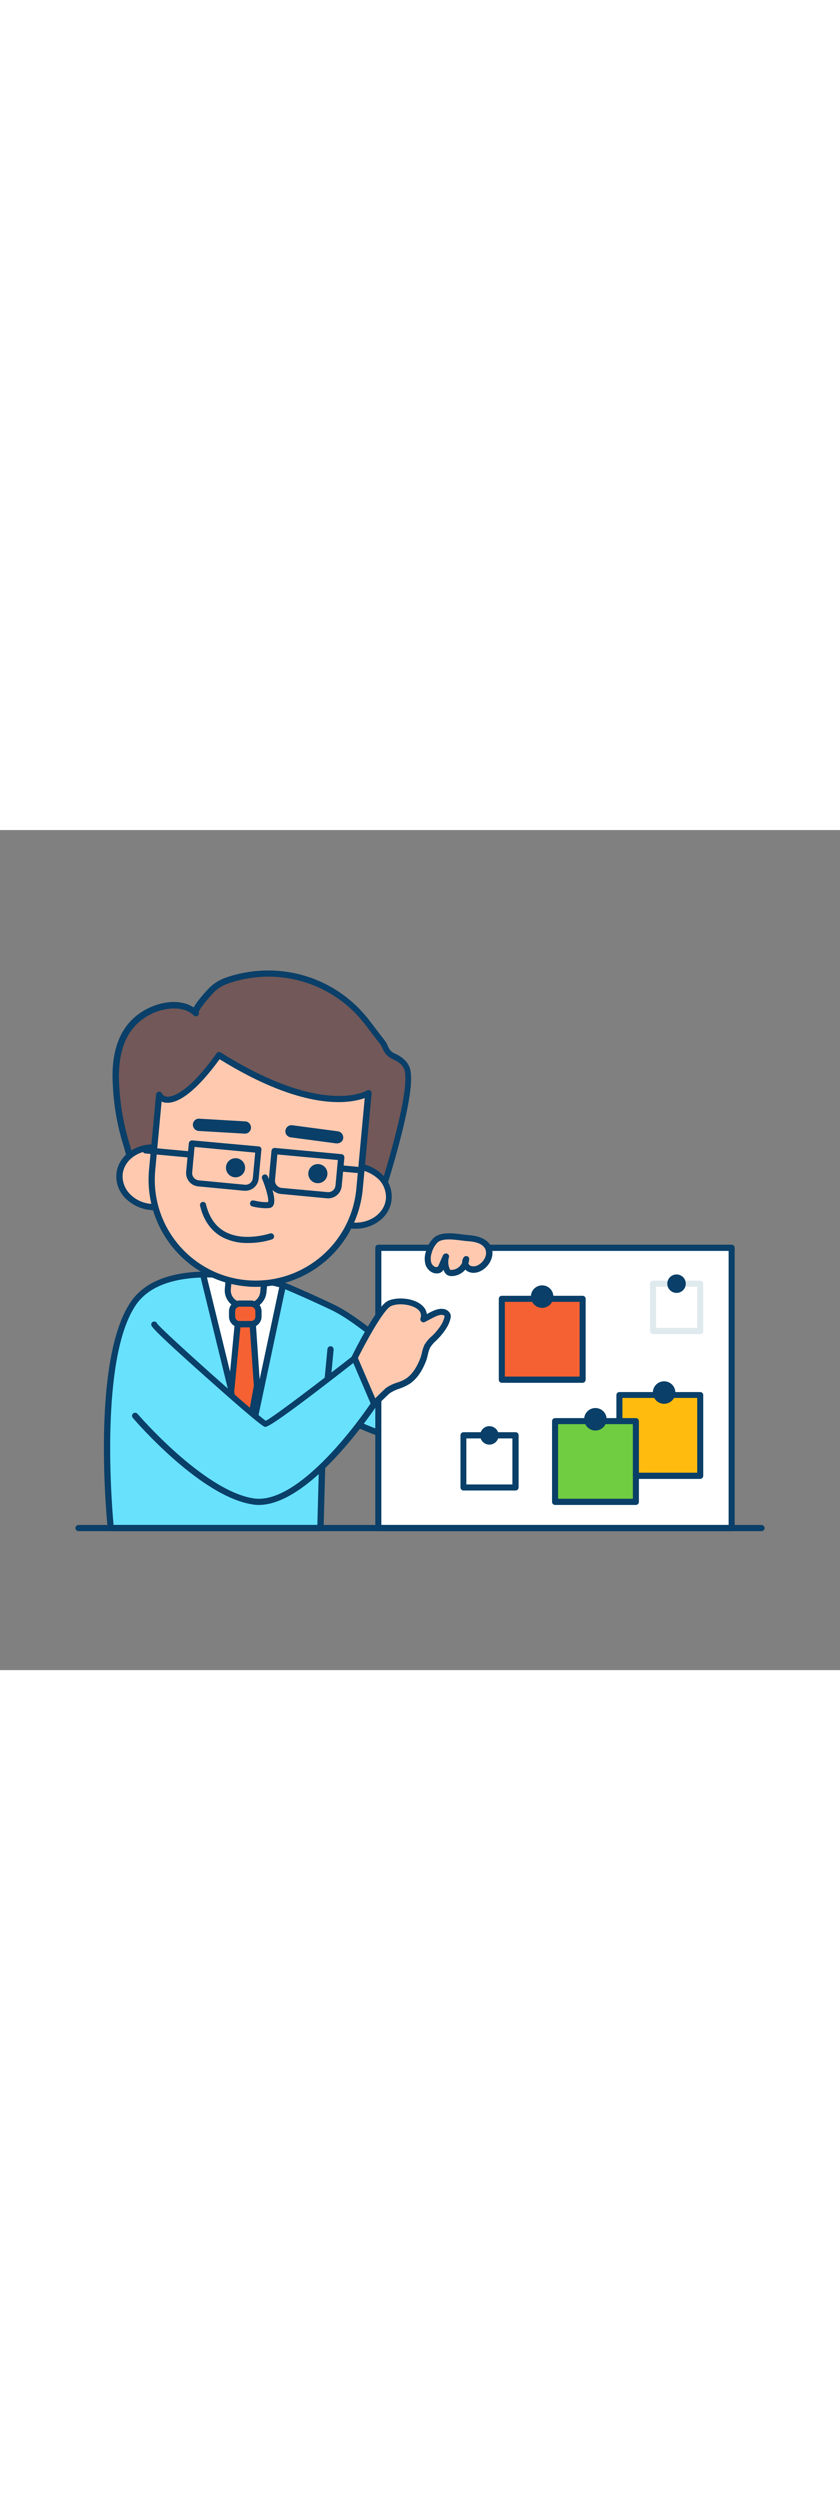 <svg version="1.1" id="Layer_1" xmlns="http://www.w3.org/2000/svg" xmlns:xlink="http://www.w3.org/1999/xlink" x="0px" y="0px" viewBox="0 0 500 500" style="width: 168px;" xml:space="preserve" data-imageid="reminder-note-1-27" imageName="Reminder Note 1" class="illustrations_image">
<rect x="0" y="0" width="500" height="500" fill="#808080" stroke="none"/>
<style type="text/css">
	.st0_reminder-note-1-27{fill:#68E1FD;}
	.st1_reminder-note-1-27{fill:#093F68;}
	.st2_reminder-note-1-27{fill:#FFFFFF;}
	.st3_reminder-note-1-27{fill:#FFC9B0;}
	.st4_reminder-note-1-27{fill:#725858;}
	.st5_reminder-note-1-27{fill:#F56132;}
	.st6_reminder-note-1-27{fill:#FFBC0E;}
	.st7_reminder-note-1-27{fill:#70CC40;}
	.st8_reminder-note-1-27{fill:#DFEAEF;}
</style>
<g id="character_reminder-note-1-27">
	<path class="st0_reminder-note-1-27 targetColor" d="M257.2,323.4l-5.3,41.3c-13.1,0.8-43.5-11.3-59.3-21.7l-2,72.5H65.9c0,0-10.2-98.8,13.4-133.6&#xA;&#9;&#9;c8.5-12.6,24.6-16.9,41.6-17.3c3.2-0.1,6.4,0,9.7,0.1c12.8,0.9,25.4,2.9,37.8,6.1c0,0,11.7,4.7,29.3,13&#xA;&#9;&#9;C217.1,293,242.1,319.4,257.2,323.4z" style="fill: rgb(104, 225, 253);"/>
	<path class="st1_reminder-note-1-27" d="M190.7,417.3H65.9c-0.9,0-1.7-0.7-1.8-1.6c-0.4-4.1-10-99.9,13.7-134.8c7.8-11.5,22.3-17.6,43.1-18.1&#xA;&#9;&#9;c3.2-0.1,6.4,0,9.8,0.1c12.9,0.9,25.7,3,38.2,6.2l0.2,0.1c0.1,0,11.9,4.8,29.4,13.1c9.2,4.4,19.6,12.4,29.6,20.2&#xA;&#9;&#9;c11.3,8.8,22,17.1,29.7,19.2c0.9,0.2,1.5,1.1,1.4,2l-5.3,41.3c-0.1,0.9-0.8,1.5-1.7,1.6c-12.8,0.8-41.1-10.2-57.7-20.3l-1.9,69.3&#xA;&#9;&#9;C192.5,416.5,191.7,417.3,190.7,417.3z M67.6,413.6h121.3l1.9-70.7c0-0.7,0.4-1.3,1-1.6c0.6-0.3,1.3-0.3,1.9,0.1&#xA;&#9;&#9;c14.9,9.9,43.1,21.3,56.7,21.5l4.9-38.2c-8.2-2.8-18.6-10.9-29.5-19.4c-9.9-7.7-20-15.6-28.9-19.8c-16.5-7.8-27.9-12.5-29.1-13&#xA;&#9;&#9;c-12.2-3.2-24.7-5.2-37.3-6.1c-3.2-0.2-6.4-0.2-9.5-0.1c-19.6,0.5-33.1,6-40.2,16.5C59.5,314.3,66.4,400.6,67.6,413.6z"/>
	<rect x="225.2" y="248.6" class="st2_reminder-note-1-27" width="210.3" height="166.8"/>
	<path class="st1_reminder-note-1-27" d="M435.5,417.3H225.2c-1,0-1.8-0.8-1.8-1.8V248.6c0-1,0.8-1.8,1.8-1.8h210.3c1,0,1.8,0.8,1.8,1.8v166.8&#xA;&#9;&#9;C437.4,416.5,436.5,417.3,435.5,417.3z M227,413.6h206.7V250.5H227V413.6z"/>
	<path class="st2_reminder-note-1-27" d="M168.4,270.8L147,371.3l-26.1-106.8c3.2-0.1,6.4,0,9.7,0.1C143.3,265.5,156,267.6,168.4,270.8z"/>
	<path class="st1_reminder-note-1-27" d="M147,373.1c-0.8,0-1.6-0.6-1.8-1.4L119.1,265c-0.1-0.5,0-1.1,0.3-1.5c0.3-0.4,0.9-0.7,1.4-0.7&#xA;&#9;&#9;c3.2-0.1,6.4,0,9.8,0.1c12.9,0.9,25.7,3,38.2,6.2c1,0.2,1.6,1.2,1.4,2.2l-21.3,100.4C148.6,372.5,147.9,373.1,147,373.1L147,373.1z&#xA;&#9;&#9; M123.2,266.3l23.7,96.7l19.3-90.9c-11.7-2.9-23.7-4.8-35.7-5.7C128,266.4,125.6,266.3,123.2,266.3z"/>
	<path class="st3_reminder-note-1-27" d="M136.7,261l21.1,1.9l0,0l-1.5,16.2c-0.2,2.7-2.6,4.7-5.3,4.4h0l-11.3-1c-2.7-0.2-4.7-2.6-4.4-5.3l0,0&#xA;&#9;&#9;L136.7,261L136.7,261z"/>
	<path class="st1_reminder-note-1-27" d="M147.8,285.1c-0.3,0-0.7,0-1,0l-3.2-0.3c-5.9-0.5-10.3-5.8-9.8-11.7l1.1-12.1c0.1-1,0.9-1.7,1.9-1.7&#xA;&#9;&#9;c0,0,0,0,0.1,0l21.1,1.9c1,0.1,1.7,1,1.7,2c0,0,0,0,0,0l-1.1,12.1C158,280.8,153.3,285.1,147.8,285.1z M138.4,263l-1,10.3&#xA;&#9;&#9;c-0.4,3.9,2.5,7.4,6.5,7.8l3.2,0.3l0,0c3.9,0.4,7.4-2.5,7.8-6.5l0.9-10.3L138.4,263z"/>
	<path class="st4_reminder-note-1-27" d="M80.4,201.5c-2.4-4-3.8-10.4-5-14.2c-4-12.8-6.1-26.1-6.4-39.5c-0.3-17.4,4.8-33.4,21.8-40.8&#xA;&#9;&#9;c8.4-3.6,19.1-4.4,25.8,1.9c-1.7-1.6,8-12.1,9.3-13.5c4.1-4.2,8.8-5.9,14.5-7.4c28.5-7.8,58.9,2.1,77.4,25.2c3.4,4.3,6.6,8.7,10,13&#xA;&#9;&#9;c1.5,1.9,1.9,4.4,3.5,6.2c1.9,2.2,4.6,2.6,6.8,4.2c4.2,3.1,5,5.9,5,11.4c0,19.3-16.2,69.1-16.2,69.1l-12.7-3.5&#xA;&#9;&#9;c-5.4-1.5-12.4-0.8-17.9-1.1l-40.9-2.5c-19.8-1.2-39.6,2.1-59.2-1.9c-3.9-0.8-10.6-1.7-13.7-4.5C81.5,203.1,80.9,202.4,80.4,201.5z&#xA;&#9;&#9;"/>
	<path class="st1_reminder-note-1-27" d="M226.8,219.1c-0.2,0-0.3,0-0.5-0.1l-12.9-3.5c-3.4-0.9-7.6-0.9-11.7-0.9c-2.1,0-4,0-5.9-0.1l-41-2.5&#xA;&#9;&#9;c-7.5-0.5-15.1-0.3-22.6-0.1c-12.1,0.3-24.6,0.7-36.9-1.8l-1.7-0.3c-4.1-0.8-9.8-1.9-12.8-4.6c-0.9-0.8-1.6-1.7-2.2-2.7&#xA;&#9;&#9;c-2-3.2-3.2-7.8-4.2-11.5c-0.3-1.2-0.6-2.2-0.9-3.2c-4.1-13-6.2-26.4-6.5-40c-0.4-21.4,7.3-35.7,22.9-42.5&#xA;&#9;&#9;c7.6-3.3,17.8-4.7,25.4,0.3c2.4-4.6,9-11.4,9.1-11.5c4.6-4.7,10.1-6.5,15.3-7.9c15.3-4.1,31.5-3.4,46.4,2.1&#xA;&#9;&#9;c12.9,4.8,24.2,13,32.8,23.8c1.8,2.3,3.6,4.6,5.3,6.9c1.6,2.1,3.1,4.1,4.7,6.1c0.8,1,1.4,2.2,1.9,3.3c0.4,1,0.9,1.9,1.6,2.8&#xA;&#9;&#9;c1,1,2.1,1.7,3.4,2.2c1.1,0.5,2.1,1.1,3.1,1.8c4.9,3.6,5.8,7.2,5.8,12.9c0,19.4-15.6,67.7-16.3,69.7&#xA;&#9;&#9;C228.3,218.6,227.6,219.1,226.8,219.1z M214.5,212c0.8,0.2,3.2,0.9,11.2,3c2.8-8.8,15.6-50.1,15.6-66.9c0-5-0.6-7.3-4.3-10&#xA;&#9;&#9;c-0.8-0.5-1.6-1-2.5-1.4c-1.7-0.7-3.3-1.8-4.6-3.1c-0.9-1.1-1.6-2.3-2.2-3.6c-0.4-0.9-0.8-1.8-1.4-2.6c-1.6-2-3.2-4.1-4.8-6.2&#xA;&#9;&#9;c-1.7-2.2-3.4-4.6-5.2-6.8c-18-22.5-47.7-32.2-75.5-24.6c-5.9,1.6-10.1,3.2-13.6,6.9c-2.9,3-8.3,9.5-8.9,11.5&#xA;&#9;&#9;c0.4,0.9,0.1,2-0.9,2.5c-0.7,0.4-1.6,0.2-2.1-0.4c-6.4-6-16.8-4.5-23.8-1.5c-14.1,6.1-21,19.2-20.7,39c0.3,13.2,2.4,26.4,6.3,39&#xA;&#9;&#9;c0.3,1,0.6,2.1,0.9,3.3c0.9,3.4,2.1,7.7,3.8,10.5l0,0c0.4,0.7,0.9,1.3,1.5,1.9c2.3,2,7.6,3,11.1,3.7l1.8,0.4&#xA;&#9;&#9;c11.9,2.4,24.2,2.1,36.1,1.8c7.5-0.2,15.2-0.4,22.9,0.1l40.9,2.5c1.7,0.1,3.6,0.1,5.6,0.1c4.3,0,8.8,0,12.6,1.1L214.5,212z"/>
	
		<ellipse transform="matrix(9.219681e-02 -0.996 0.996 9.219681e-02 -122.608 278.951)" class="st3_reminder-note-1-27" cx="91.7" cy="206.7" rx="17.7" ry="20.6"/>
	<path class="st1_reminder-note-1-27" d="M92.2,226.3c-0.8,0-1.6,0-2.4-0.1c-5.7-0.5-11.1-3-15.2-7.1c-3.8-3.8-5.8-9.1-5.3-14.5&#xA;&#9;&#9;c1-10.7,11.8-18.6,24.1-17.4S115,198,114,208.8l0,0C113,218.8,103.5,226.3,92.2,226.3z M91.1,190.8c-9.4,0-17.3,6-18.1,14.2&#xA;&#9;&#9;c-0.3,4.3,1.3,8.5,4.3,11.6c3.4,3.5,8,5.6,12.8,5.9c10.3,1,19.3-5.4,20.1-14.1l0,0c0.8-8.7-6.9-16.6-17.2-17.5&#xA;&#9;&#9;C92.5,190.8,91.8,190.8,91.1,190.8z M112.1,208.6L112.1,208.6z"/>
	
		<ellipse transform="matrix(9.219681e-02 -0.996 0.996 9.219681e-02 -25.295 407.782)" class="st3_reminder-note-1-27" cx="211" cy="217.8" rx="17.7" ry="20.6"/>
	<path class="st1_reminder-note-1-27" d="M211.6,237.3c-0.8,0-1.6,0-2.4-0.1c-5.7-0.5-11.1-3-15.2-7.1c-7.1-6.9-7.3-18.2-0.4-25.3&#xA;&#9;&#9;c0.9-0.9,1.9-1.7,2.9-2.4c9.8-6.6,22.9-5.4,31.3,2.9c3.8,3.8,5.8,9.1,5.3,14.5C232.3,229.8,222.8,237.3,211.6,237.3z M210.4,201.8&#xA;&#9;&#9;c-4.2,0-8.2,1.2-11.6,3.6c-6.6,4.3-8.4,13.1-4.1,19.7c0.6,0.9,1.3,1.7,2.1,2.5c3.4,3.5,8,5.6,12.8,6c10.3,0.9,19.3-5.4,20.1-14.1&#xA;&#9;&#9;c0.3-4.3-1.3-8.6-4.3-11.6C221.3,204.1,216,201.9,210.4,201.8L210.4,201.8z"/>
	<path class="st3_reminder-note-1-27" d="M146.6,269.8L146.6,269.8c-34.1-3.2-59.1-33.3-56-67.4l4.1-44.8c3.1,6.3,15.3,5,35.6-23.5&#xA;&#9;&#9;c62.7,39.4,89,22.6,89,22.6l-5.3,57.2C210.8,247.8,180.6,272.9,146.6,269.8z"/>
	<path class="st1_reminder-note-1-27" d="M152.4,271.9c-2,0-4-0.1-6-0.3c-35.1-3.3-60.9-34.3-57.7-69.4l4.2-44.8c0.1-1,1-1.8,2-1.7&#xA;&#9;&#9;c0.6,0.1,1.2,0.4,1.5,1c0.6,1.2,1.7,2,3.1,2c2.4,0.2,11.8-1.1,29.4-25.8c0.6-0.8,1.6-1,2.5-0.5c61,38.3,86.8,22.8,87,22.6&#xA;&#9;&#9;c0.9-0.5,2-0.3,2.5,0.6c0.2,0.3,0.3,0.8,0.3,1.2l-5.3,57.2C212.7,246.7,185.3,271.8,152.4,271.9L152.4,271.9z M96.2,161.6&#xA;&#9;&#9;l-3.8,40.9c-3.1,33.1,21.3,62.4,54.3,65.4c0,0,0,0,0,0l0,0c33.1,3,62.3-21.3,65.4-54.4l5-54c-8.6,3.2-35.6,8.4-86.4-23.1&#xA;&#9;&#9;c-12.6,17.4-23.8,26.5-31.7,25.9C98.1,162.3,97.1,162,96.2,161.6z"/>
	<circle class="st1_reminder-note-1-27" cx="140.2" cy="201" r="5.7"/>
	<circle class="st1_reminder-note-1-27" cx="189.2" cy="204.5" r="5.7"/>
	<path class="st1_reminder-note-1-27" d="M158,225.1c-2.6-0.1-5.3-0.4-7.8-1.1c-1-0.2-1.6-1.2-1.3-2.2c0.2-1,1.2-1.6,2.2-1.3c0,0,0.1,0,0.1,0&#xA;&#9;&#9;c0.1,0,4.9,1.3,8.4,0.9c0.5-1.6-1.1-7.9-3.6-13.9c-0.4-0.9,0.1-2,1-2.4s2,0.1,2.4,1c1.6,4,5.3,13.8,3.3,17.3&#xA;&#9;&#9;c-0.5,0.9-1.3,1.4-2.3,1.6C159.6,225,158.8,225.1,158,225.1z"/>
	<path class="st1_reminder-note-1-27" d="M145.8,180.7h-0.2l-27.3-1.6c-2-0.1-3.6-1.9-3.5-3.9c0.1-2,1.9-3.6,3.9-3.4l27.3,1.6c2,0.1,3.5,1.9,3.4,3.9&#xA;&#9;&#9;C149.3,179.2,147.7,180.7,145.8,180.7L145.8,180.7z"/>
	<path class="st1_reminder-note-1-27" d="M200.6,186.5c-0.2,0-0.3,0-0.5,0l-27.1-3.6c-2-0.3-3.4-2.1-3.1-4.1s2.1-3.4,4.1-3.1l0,0l27.1,3.6&#xA;&#9;&#9;c2,0.3,3.4,2.1,3.2,4.1C204.1,185.2,202.5,186.5,200.6,186.5L200.6,186.5z"/>
	<path class="st1_reminder-note-1-27" d="M146.2,214.7c-0.2,0-0.5,0-0.8,0l-27.4-2.6c-4.4-0.4-7.6-4.3-7.2-8.7l1.6-17c0.1-1,1-1.7,2-1.7c0,0,0,0,0,0&#xA;&#9;&#9;l39.6,3.6c0.5,0,0.9,0.3,1.2,0.6c0.3,0.4,0.5,0.9,0.4,1.3l-1.6,17C153.7,211.5,150.3,214.6,146.2,214.7L146.2,214.7z M115.8,188.6&#xA;&#9;&#9;l-1.4,15.2c-0.2,2.4,1.5,4.4,3.9,4.7c0,0,0,0,0,0l27.5,2.6l0,0c2.4,0.2,4.4-1.5,4.7-3.9l1.4-15.2L115.8,188.6z"/>
	<path class="st1_reminder-note-1-27" d="M195.4,219.2h-0.7l0,0l-27.5-2.6c-4.4-0.4-7.6-4.3-7.2-8.7l1.6-17c0.1-1,1-1.8,2-1.7c0,0,0,0,0,0l39.7,3.7&#xA;&#9;&#9;c1,0.1,1.7,1,1.7,2l-1.6,17C203,216.1,199.5,219.2,195.4,219.2z M195,215.5c2.4,0.2,4.4-1.5,4.7-3.9l1.4-15.2l-36-3.3l-1.4,15.2&#xA;&#9;&#9;c-0.2,2.4,1.5,4.4,3.9,4.7c0,0,0,0,0,0L195,215.5L195,215.5z"/>
	<path class="st1_reminder-note-1-27" d="M113.6,195h-0.2l-26.9-2.5c-1-0.1-1.7-1-1.7-2s1-1.7,2-1.7l26.9,2.5c1,0,1.8,0.9,1.7,1.9&#xA;&#9;&#9;C115.4,194.3,114.6,195.1,113.6,195L113.6,195z"/>
	<path class="st1_reminder-note-1-27" d="M212.4,204.1h-0.2l-9.8-0.9c-1-0.1-1.8-1-1.7-2c0.1-1,1-1.7,2-1.7c0,0,0,0,0,0l9.8,0.9c1,0,1.8,0.9,1.8,1.9&#xA;&#9;&#9;S213.4,204.1,212.4,204.1L212.4,204.1z"/>
	<path class="st1_reminder-note-1-27" d="M147.5,245.8c-5.3,0.1-10.5-1.1-15.2-3.5c-6.6-3.6-11.1-9.9-13.2-18.6c-0.3-1,0.3-2,1.2-2.3&#xA;&#9;&#9;c1-0.3,2,0.3,2.3,1.2c0,0.1,0,0.1,0,0.2c1.9,7.7,5.7,13.2,11.4,16.3c11.4,6.2,26.6,1,26.8,1c1-0.3,2,0.3,2.3,1.3&#xA;&#9;&#9;c0.2,0.9-0.2,1.8-1.1,2.2C157.4,245.1,152.5,245.8,147.5,245.8z"/>
	<path class="st5_reminder-note-1-27" d="M140.6,281.8h10.7c1.4,0,2.5,1.1,2.5,2.5v7.4c0,1.4-1.1,2.5-2.5,2.5h-10.7c-1.4,0-2.5-1.1-2.5-2.5v-7.4&#xA;&#9;&#9;C138.2,283,139.3,281.8,140.6,281.8z"/>
	<path class="st1_reminder-note-1-27" d="M149.3,296h-6.6c-3.5,0-6.4-2.9-6.4-6.4v-3.2c0-3.5,2.9-6.4,6.4-6.4h6.6c3.5,0,6.4,2.9,6.4,6.4v3.2&#xA;&#9;&#9;C155.7,293.1,152.8,296,149.3,296z M142.7,283.7c-1.5,0-2.7,1.2-2.7,2.7c0,0,0,0,0,0v3.2c0,1.5,1.2,2.7,2.7,2.7l0,0h6.6&#xA;&#9;&#9;c1.5,0,2.7-1.2,2.7-2.7c0,0,0,0,0,0v-3.2c0-1.5-1.2-2.7-2.7-2.7H142.7z"/>
	<polygon class="st5_reminder-note-1-27" points="153,330.9 146,369.1 137.6,334.6 141.5,294.2 150.5,294.2 &#9;"/>
	<path class="st1_reminder-note-1-27" d="M146,370.9c-0.8,0-1.6-0.6-1.8-1.4l-8.4-34.5c0-0.2,0-0.4,0-0.6l3.9-40.5c0.1-0.9,0.9-1.7,1.8-1.7h9&#xA;&#9;&#9;c1,0,1.8,0.7,1.8,1.7l2.5,36.7c0,0.1,0,0.3,0,0.5l-6.9,38.2c-0.2,0.9-0.9,1.5-1.8,1.5H146z M139.4,334.5l6.3,25.8l5.4-29.5&#xA;&#9;&#9;l-2.4-34.8h-5.6L139.4,334.5z"/>
	<path class="st1_reminder-note-1-27" d="M193.8,342.3h-0.2c-1-0.1-1.8-1-1.7-2l3-31.4c0.1-1,1-1.7,2-1.7c0,0,0,0,0,0c1,0.1,1.7,1,1.7,2c0,0,0,0,0,0&#xA;&#9;&#9;l-3,31.4C195.5,341.6,194.7,342.3,193.8,342.3z"/>
	<path class="st3_reminder-note-1-27" d="M211,314.2c0,0,14.4-29.4,20.7-32.4c5.2-2.6,16.1-1.5,19.6,3.8c1.1,1.6,1.3,3.7,0.6,5.5l4.8-2.5&#xA;&#9;&#9;c2.3-1.2,4.9-2.4,7.5-1.8c0.9,0.2,1.7,0.8,2.1,1.7c0.1,0.6,0.1,1.2,0,1.8c-0.8,3.6-3.1,6.7-5.5,9.5c-2,2.3-5.1,4.5-6.5,7.2&#xA;&#9;&#9;c-1.2,2.2-1.4,5.2-2.3,7.6c-1.8,5-4.4,9.8-8.8,13c-3.7,2.7-8.8,3.2-12.4,5.9c-1,0.8-8.2,7.9-8.2,7.9L211,314.2z"/>
	<path class="st1_reminder-note-1-27" d="M222.6,343.3c-0.7,0-1.4-0.4-1.7-1.1c-0.1-0.1-0.1-0.2-0.1-0.3L209.3,315c-0.2-0.5-0.2-1.1,0-1.5&#xA;&#9;&#9;c1.5-3.1,14.9-30,21.5-33.2c5.6-2.8,17.7-1.9,22,4.4c0.7,1,1.1,2.2,1.3,3.4l1.8-1c2.8-1.4,5.7-2.7,8.8-1.9c1.5,0.4,2.8,1.5,3.4,2.9&#xA;&#9;&#9;c0.3,0.9,0.3,1.9,0,2.8c-0.9,4-3.4,7.3-5.9,10.3c-0.8,0.9-1.7,1.8-2.6,2.7c-1.4,1.2-2.6,2.6-3.6,4.2c-0.6,1.3-1,2.6-1.3,4&#xA;&#9;&#9;c-0.2,1.1-0.6,2.3-0.9,3.4c-2.4,6.4-5.5,10.9-9.5,13.8c-2.1,1.4-4.3,2.4-6.6,3.2c-2,0.6-3.9,1.5-5.7,2.7c-0.8,0.6-7.2,6.9-7.9,7.6&#xA;&#9;&#9;c-0.2,0.2-0.4,0.4-0.6,0.5C223.2,343.3,222.9,343.3,222.6,343.3z M213,314.3l10.3,24c0.5-0.5,1.1-1.1,1.8-1.8&#xA;&#9;&#9;c3.9-3.8,4.4-4.2,4.6-4.4c2-1.4,4.3-2.5,6.6-3.2c2-0.6,4-1.5,5.8-2.7c3.4-2.5,6-6.4,8.2-12.1c0.3-1,0.6-1.9,0.8-2.9&#xA;&#9;&#9;c0.3-1.7,0.9-3.3,1.6-4.9c1.2-1.9,2.6-3.7,4.4-5.1c0.8-0.8,1.6-1.5,2.3-2.4c2.2-2.6,4.4-5.5,5.1-8.8c0.1-0.3,0.1-0.6,0.1-0.8&#xA;&#9;&#9;c-0.2-0.3-0.5-0.5-0.8-0.5c-1.8-0.5-4,0.5-6.1,1.6l-4.8,2.5c-0.9,0.5-2,0.1-2.5-0.8c-0.2-0.5-0.3-1-0.1-1.5&#xA;&#9;&#9;c0.5-1.3,0.3-2.7-0.4-3.9c-2.9-4.2-12.6-5.5-17.3-3.2C228.4,285.5,218.6,303.1,213,314.3z"/>
	<path class="st0_reminder-note-1-27 targetColor" d="M91.7,294.2c0,2.1,63.8,58.7,66.2,59.2s53.1-39.1,53.1-39.1l11.7,27.2c0,0-41.2,62.8-72,58.1s-70.3-51-70.3-51&#xA;&#9;&#9;" style="fill: rgb(104, 225, 253);"/>
	<path class="st1_reminder-note-1-27" d="M154,401.7c-1.2,0-2.4-0.1-3.6-0.3c-31.1-4.7-69.8-49.7-71.4-51.6c-0.6-0.8-0.5-2,0.3-2.6&#xA;&#9;&#9;c0.7-0.6,1.8-0.5,2.5,0.2c0.4,0.5,39.5,45.9,69.2,50.4c27.4,4.1,64.7-49.2,69.6-56.5l-10.3-24.1c-49.5,38.7-51.7,38.2-52.7,38&#xA;&#9;&#9;c-2-0.4-20-16.2-34.8-29.4c-32.8-29.2-32.8-30.5-32.8-31.5c0-1,0.8-1.8,1.8-1.8c0.8,0,1.4,0.5,1.7,1.2c3.1,4.3,57.7,53.1,64.7,57.9&#xA;&#9;&#9;c5-2.5,34-24.7,51.8-38.6c0.4-0.4,1-0.5,1.6-0.3c0.5,0.1,1,0.5,1.2,1l11.7,27.2c0.2,0.6,0.2,1.2-0.2,1.7&#xA;&#9;&#9;C222.5,345,185,401.7,154,401.7z M93.5,294.2L93.5,294.2z"/>
	<path class="st3_reminder-note-1-27" d="M259.3,244.2c-2,2-3.3,4.5-4,7.3c-0.7,2.2-0.8,4.5-0.2,6.7c0.7,2.2,2.7,4,5,3.9c0.7,0,1.3-0.2,1.8-0.7&#xA;&#9;&#9;c0.4-0.4,0.7-1,1-1.5l2.6-6c-0.8,2.6-0.6,5.4,0.5,7.9c0.4,1.2,1.6,2,2.8,1.9c4.6-0.1,8.3-3.6,8.8-8.2c-1.4,1.8-0.2,4.7,1.9,5.7&#xA;&#9;&#9;s4.6,0.3,6.6-0.8c4.1-2.4,6.6-7.8,4.4-12c-2.1-4-7.2-5-11.7-5.4C273.3,242.5,263.7,240.1,259.3,244.2z"/>
	<path class="st1_reminder-note-1-27" d="M268.9,265.5c-1,0-2-0.2-2.9-0.8c-0.8-0.6-1.3-1.3-1.7-2.2c-0.1-0.3-0.2-0.5-0.3-0.8c-0.8,1.4-2.2,2.2-3.8,2.2&#xA;&#9;&#9;c-3.3,0.2-6-2.5-6.9-5.1c-0.7-2.6-0.7-5.3,0.2-7.8c0.7-3.1,2.3-5.9,4.5-8.1l0,0c4.1-3.9,11.4-3,17.3-2.2c1.3,0.2,2.5,0.3,3.6,0.4&#xA;&#9;&#9;c2.5,0.2,10.2,0.8,13.2,6.4c2.8,5.2-0.4,11.7-5.1,14.5c-2.8,1.7-5.8,2-8.2,0.9c-0.7-0.3-1.3-0.7-1.8-1.3&#xA;&#9;&#9;C275,264,272.1,265.4,268.9,265.5z M265.5,252c0.2,0,0.4,0,0.6,0.1c0.9,0.3,1.4,1.3,1.1,2.2c-0.6,2.2-0.5,4.6,0.4,6.7&#xA;&#9;&#9;c0.1,0.2,0.2,0.5,0.4,0.7c0.2,0.1,0.5,0.1,0.8,0.1l0,0c2.7-0.1,5.2-1.8,6.3-4.3c-0.1-1.1,0.3-2.3,0.9-3.2c0.6-0.8,1.8-1,2.6-0.4&#xA;&#9;&#9;c0.5,0.4,0.8,1,0.7,1.6c-0.1,0.8-0.2,1.6-0.5,2.4c0.2,0.6,0.7,1.2,1.3,1.5c1.7,0.5,3.5,0.3,4.9-0.7c3.2-1.9,5.5-6.2,3.7-9.6&#xA;&#9;&#9;c-1.4-2.6-4.7-4-10.2-4.4c-1.1-0.1-2.4-0.2-3.8-0.4c-4.8-0.6-11.4-1.5-14.3,1.2l0,0c-1.7,1.8-2.9,4-3.5,6.4&#xA;&#9;&#9;c-0.6,1.8-0.7,3.8-0.2,5.6c0.5,1.4,1.8,2.7,3.2,2.6c0.2,0,0.5-0.1,0.7-0.2c0.2-0.3,0.4-0.6,0.5-0.9l2.6-6&#xA;&#9;&#9;C264.1,252.4,264.8,252,265.5,252z"/>
</g>
<g id="notes_reminder-note-1-27">
	<rect x="298.6" y="279" class="st5_reminder-note-1-27" width="48.1" height="48.1"/>
	<path class="st1_reminder-note-1-27" d="M346.8,329h-48.1c-1,0-1.8-0.8-1.8-1.8c0,0,0,0,0,0V279c0-1,0.8-1.8,1.8-1.8c0,0,0,0,0,0h48.1&#xA;&#9;&#9;c1,0,1.8,0.8,1.8,1.8v48.1C348.6,328.1,347.8,329,346.8,329C346.8,329,346.8,329,346.8,329z M300.5,325.3h44.5v-44.5h-44.5V325.3z"/>
	<rect x="275.8" y="360.3" class="st2_reminder-note-1-27" width="31" height="31"/>
	<path class="st1_reminder-note-1-27" d="M306.9,393.1h-31c-1,0-1.8-0.8-1.8-1.8v-31.1c0-1,0.8-1.8,1.8-1.8h31c1,0,1.8,0.8,1.8,1.8c0,0,0,0,0,0v31&#xA;&#9;&#9;C308.7,392.3,307.9,393.1,306.9,393.1L306.9,393.1z M277.6,389.5H305v-27.4h-27.4L277.6,389.5z"/>
	<rect x="368.7" y="336.2" class="st6_reminder-note-1-27" width="48.1" height="48.1"/>
	<path class="st1_reminder-note-1-27" d="M416.8,386.2h-48.1c-1,0-1.8-0.8-1.8-1.8v-48.1c0-1,0.8-1.8,1.8-1.8h48.1c1,0,1.8,0.8,1.8,1.8v48.1&#xA;&#9;&#9;C418.6,385.3,417.8,386.2,416.8,386.2z M370.5,382.5H415V338h-44.5V382.5z"/>
	<rect x="330.4" y="351.7" class="st7_reminder-note-1-27" width="48.1" height="48.1"/>
	<path class="st1_reminder-note-1-27" d="M378.5,401.7h-48.1c-1,0-1.8-0.8-1.8-1.8v-48.1c0-1,0.8-1.8,1.8-1.8h48.1c1,0,1.8,0.8,1.8,1.8v48.1&#xA;&#9;&#9;C380.3,400.9,379.5,401.7,378.5,401.7z M332.2,398h44.5v-44.4h-44.5V398z"/>
	<rect x="388.7" y="270" class="st2_reminder-note-1-27" width="28.1" height="28.1"/>
	<path class="st8_reminder-note-1-27" d="M416.8,300h-28.1c-1,0-1.8-0.8-1.8-1.8c0,0,0,0,0,0V270c0-1,0.8-1.8,1.8-1.8h28.1c1,0,1.8,0.8,1.8,1.8&#xA;&#9;&#9;c0,0,0,0,0,0v28.1C418.7,299.1,417.9,300,416.8,300C416.8,300,416.8,300,416.8,300z M390.5,296.3H415v-24.5h-24.5V296.3z"/>
	<circle class="st1_reminder-note-1-27" cx="322.7" cy="277.7" r="6.7"/>
	<circle class="st1_reminder-note-1-27" cx="395.3" cy="334.8" r="6.7"/>
	<circle class="st1_reminder-note-1-27" cx="402.7" cy="270" r="5.5"/>
	<circle class="st1_reminder-note-1-27" cx="354.4" cy="350.7" r="6.7"/>
	<circle class="st1_reminder-note-1-27" cx="291.3" cy="360.3" r="5.5"/>
</g>
<path id="line_reminder-note-1-27" class="st1_reminder-note-1-27" d="M453.1,417.3H46.9c-1,0.1-1.9-0.7-2-1.7c-0.1-1,0.7-1.9,1.7-2c0.1,0,0.2,0,0.3,0h406.2&#xA;&#9;c1-0.1,1.9,0.7,2,1.7c0.1,1-0.7,1.9-1.7,2C453.3,417.3,453.2,417.3,453.1,417.3z"/>
</svg>
